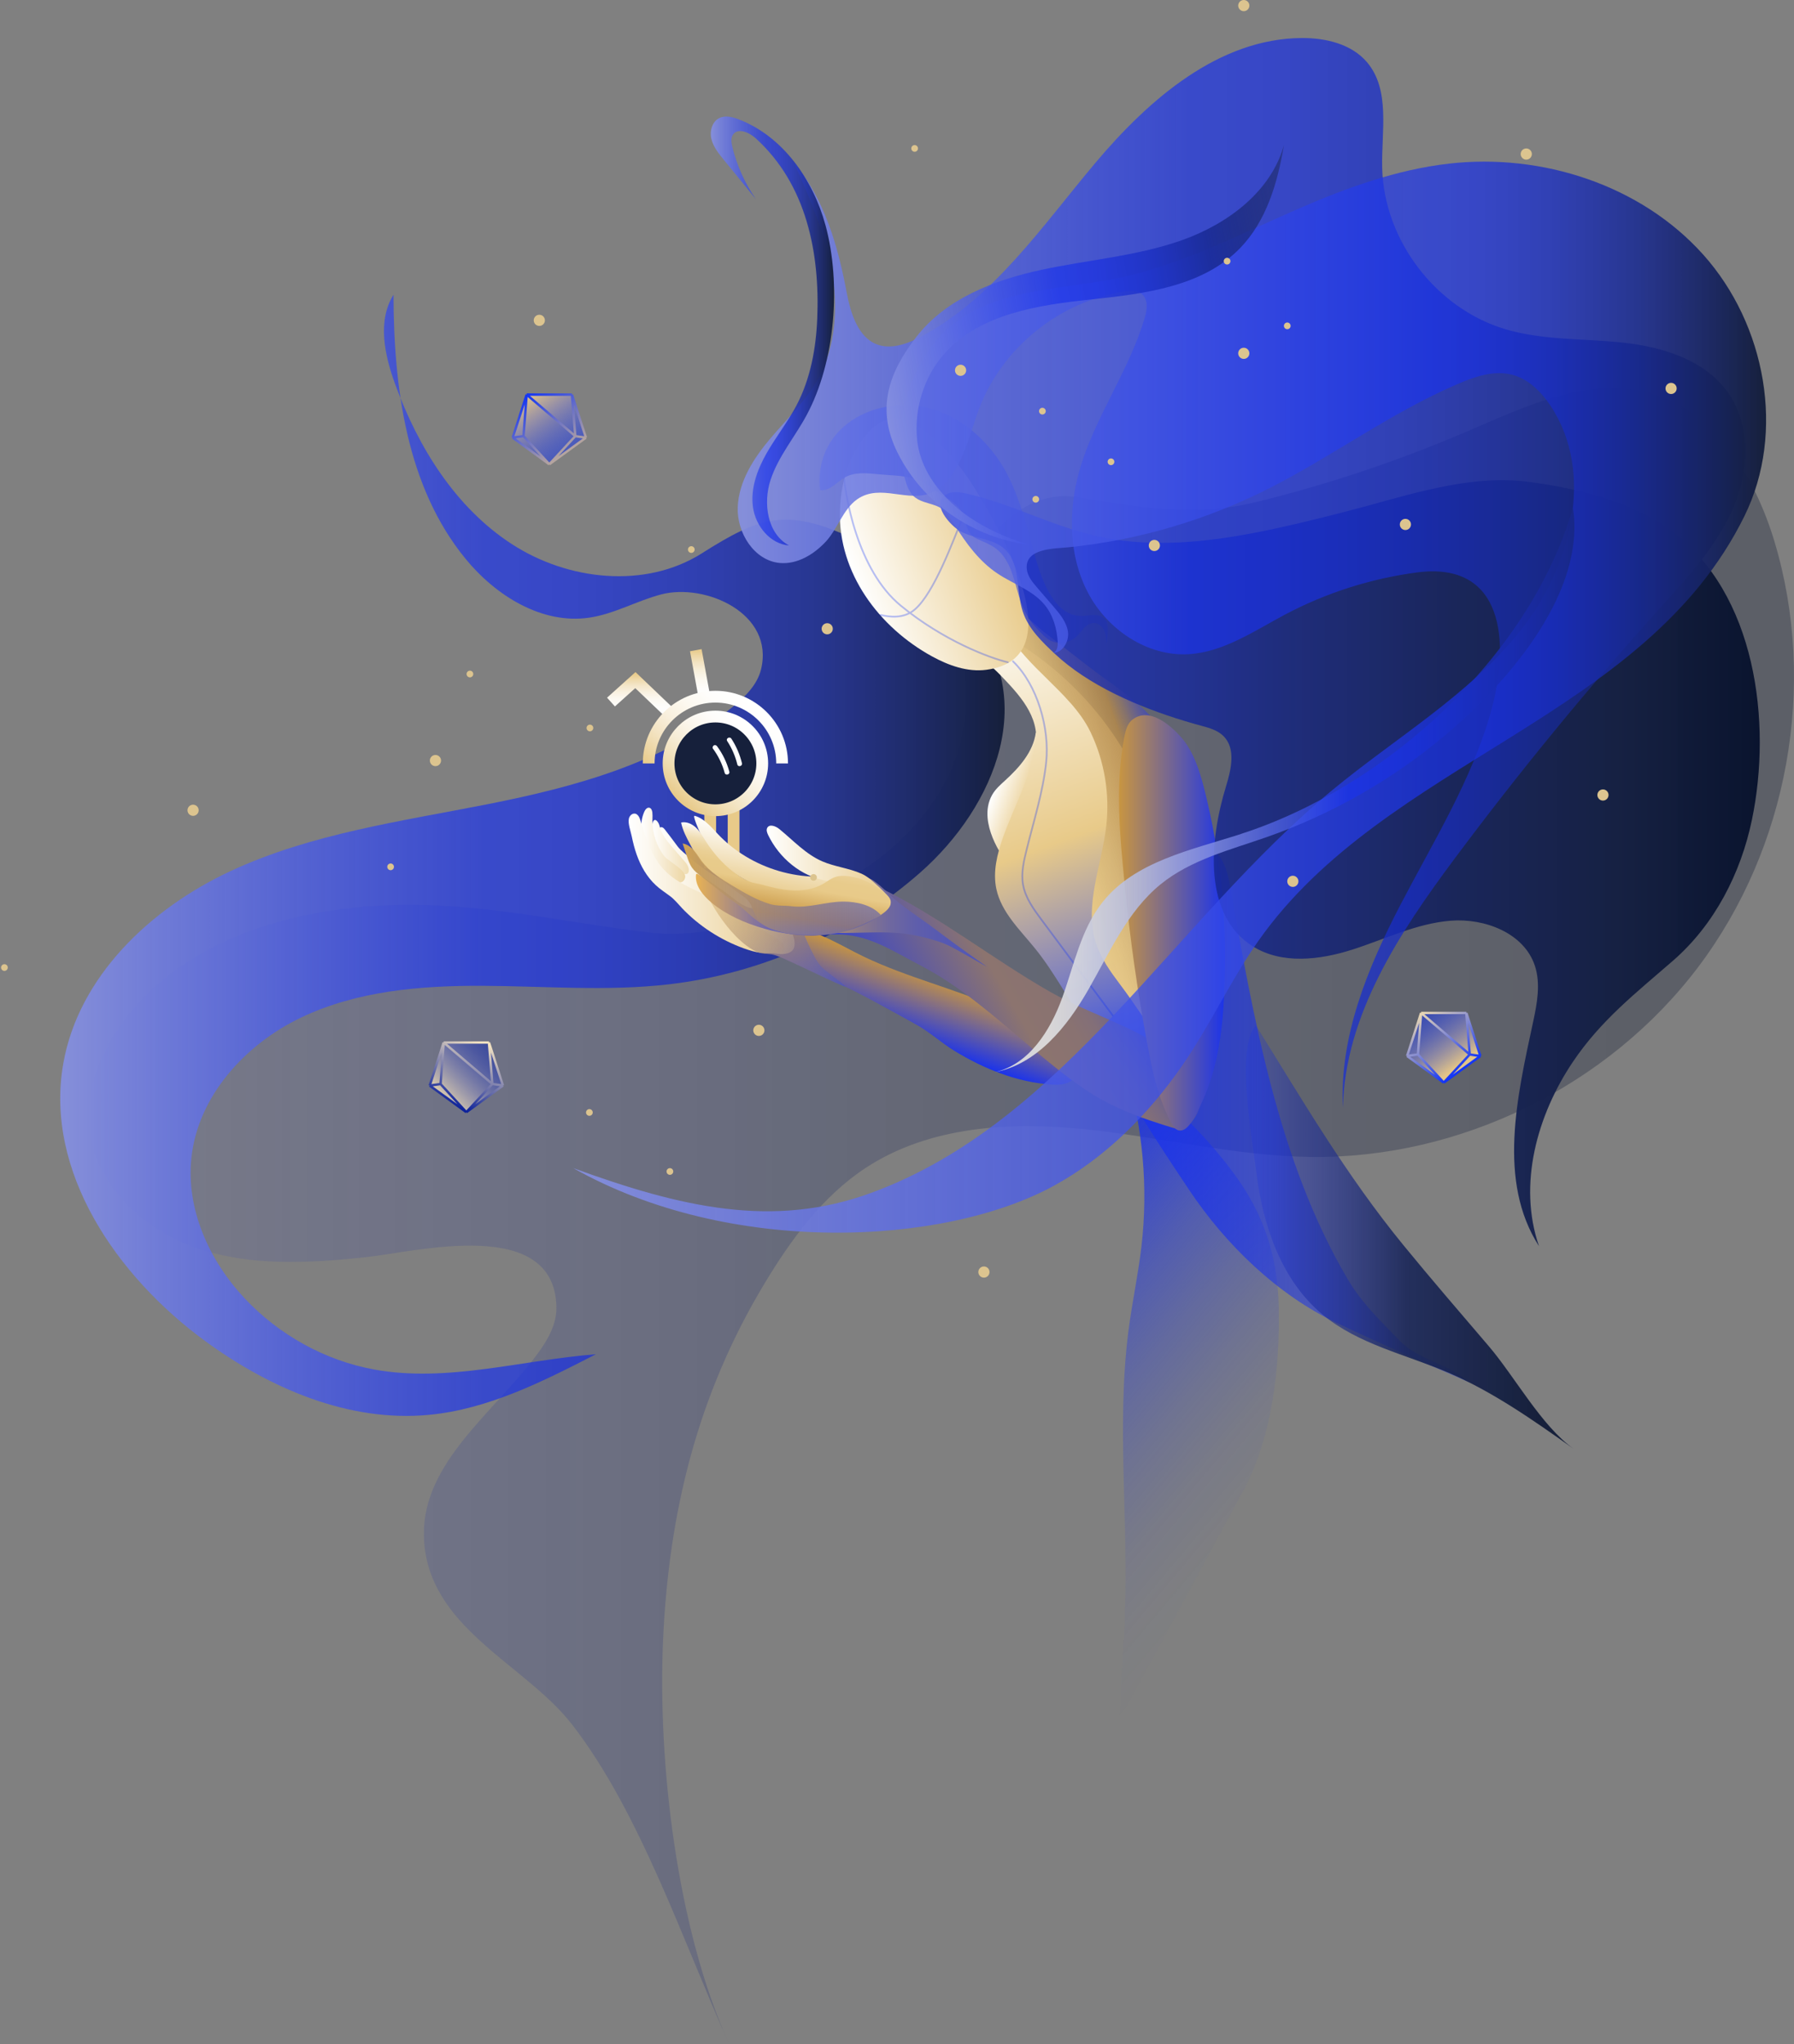<svg width="747" height="851" viewBox="0 0 747 851" fill="none" xmlns="http://www.w3.org/2000/svg">
<rect x="0" y="0" width="747" height="851" fill="#808080" stroke="none"/>
<path opacity="0.3" d="M523.521 208.923C553.756 201.445 583.378 191.475 611.976 179.153C635.784 168.885 661.49 156.72 686.536 163.417C713.897 170.736 730.759 198.432 738.896 225.552C756.762 285.129 744.616 352.9 707.145 402.554C669.684 452.208 607.847 482.499 545.656 481.671C514.128 481.252 483.214 473.366 451.854 470.139C420.493 466.912 386.91 468.902 360.534 486.182C342.548 497.974 329.481 515.877 318.376 534.292C290.411 580.672 278.441 629.703 276.088 682.928C273.828 734.247 281.892 802.781 303.208 850.063C284.319 808.165 266.555 754.708 238.394 718.204C218.51 692.424 177.273 677.609 176.51 639.347C175.906 608.936 205.564 588.224 223.691 563.811C227.978 558.035 231.828 551.404 231.689 544.224C230.973 506.038 173.116 521.197 152.414 523.401C128.763 525.912 104.22 527.326 81.741 519.542C59.262 511.748 39.164 492.673 37.026 468.985C35.696 454.254 41.359 439.578 49.832 427.451C77.286 388.185 130.13 375.332 178.026 376.82C209.833 377.815 240.673 384.902 271.996 388.408C297.934 391.319 332.001 378.271 354.294 365.278C379.098 350.817 399.651 326.171 401.92 297.554C403.446 278.256 396.787 258.13 403.157 239.837C409.491 221.636 428.305 203.817 447.873 206.895C474.286 211.034 496.653 215.544 523.475 208.913L523.493 208.932L523.521 208.923Z" fill="url(#paint0_linear_401_1082)"/>
<path d="M292.244 230.372C268.64 245.28 236.452 241.718 213.052 226.484C189.653 211.26 174.112 186.224 164.552 159.997C160.143 147.897 157.046 133.649 163.845 122.712C163.947 161.439 169.276 202.592 193.782 232.567C206.403 248.005 225.673 260.068 245.399 257.147C255.778 255.613 265.152 250.135 275.308 247.475C293.611 242.676 322.535 255.297 316.899 278.64C315.327 285.123 310.249 290.107 305.069 294.32C276.406 317.608 239.372 327.634 203.138 334.795C166.905 341.956 129.685 347.034 96.185 362.575C62.686 378.116 32.618 406.584 26.313 442.976C18.547 487.821 48.643 531.374 85.351 558.271C112.34 578.043 145.235 592.207 178.548 589.054C203.269 586.72 226.035 575.169 248.124 563.814C217.228 566.222 186.258 575.737 155.772 570.166C135.284 566.418 116.19 555.76 101.914 540.591C87.155 524.892 77.408 503.427 79.705 481.99C82.449 456.321 102.1 434.754 125.388 423.631C148.676 412.508 175.2 410.304 201.018 410.425C226.835 410.546 252.746 412.778 278.387 409.82C316.945 405.375 354.035 388.904 383.182 363.263C414.291 335.902 434.119 289.363 401.717 254.404C389.041 240.723 371.938 232.111 355.067 224.15C327.194 211 315.764 215.501 292.216 230.381H292.235L292.244 230.372Z" fill="url(#paint1_linear_401_1082)"/>
<path d="M440.862 451.564C443.187 451.433 445.447 450.829 446.944 449.127C448.832 446.96 448.795 443.612 447.558 441.017C446.321 438.422 444.098 436.451 441.848 434.674C426 422.11 406.665 415.748 387.804 409.266C378.271 405.992 368.738 402.635 359.633 398.273C350.017 393.66 341.247 387.727 330.44 386.099C322.321 384.872 315.978 389.94 307.971 389.401C307.041 389.336 306.092 389.187 305.19 389.447C304.288 389.708 303.497 390.6 303.711 391.503C303.925 392.423 304.985 392.842 305.897 393.084C310.045 394.181 314.313 394.748 318.415 396.013C321 396.813 323.493 397.873 325.967 398.952C339.619 404.858 353.095 410.894 366.199 418.148C371.519 421.087 376.978 423.988 382.214 426.983C387.451 429.978 392.156 434.293 397.374 437.483C409.725 445.026 423.554 450.615 437.997 451.545C438.927 451.601 439.895 451.629 440.852 451.573L440.862 451.564Z" fill="url(#paint2_linear_401_1082)"/>
<path d="M325.295 381.586C318.673 374.052 309.159 370.128 300.296 365.943C295.6 363.72 291.349 360.632 287.406 357.256C285.62 355.731 283.472 354.159 282.077 352.29C280.347 349.965 278.636 347.63 276.841 345.361C276.45 344.868 275.939 344.32 275.306 344.385C274.804 344.44 274.423 344.905 274.321 345.398C274.218 345.891 274.33 346.403 274.488 346.886C276.32 352.513 281.696 355.471 284.979 360.028C285.537 360.809 286.057 361.878 285.518 362.678C285.286 363.022 284.904 363.227 284.542 363.413C283.109 364.111 281.584 364.622 280.031 364.91C280.087 366.036 280.794 367.021 281.538 367.868C287.369 374.49 296.502 376.973 303.895 381.79C306.639 383.576 309.159 385.715 311.373 388.124C314.098 391.081 316.525 394.578 320.199 396.224C322.868 397.415 329.378 398.168 330.606 394.597C332.019 390.495 327.76 384.394 325.286 381.586H325.295Z" fill="url(#paint3_linear_401_1082)"/>
<path d="M285.444 359.039C283.398 356.686 281.389 354.324 279.343 351.98C277.446 349.804 275.697 347.414 274.851 344.615C274.619 343.843 274.451 343.024 273.986 342.355C272.21 339.797 271.484 342.848 271.484 344.354C271.484 345.861 271.615 347.377 271.949 348.809C272.814 352.445 274.488 355.607 277.139 358.174C279.027 359.997 281.082 361.662 283.286 363.094C287.332 365.726 287.676 361.597 285.435 359.03L285.444 359.039Z" fill="url(#paint4_linear_401_1082)"/>
<path d="M271.702 339.659C271.702 340.338 271.665 341.008 271.665 341.687C271.637 346.811 273.441 352.559 276.715 356.558C278.37 358.576 285.671 362.287 285.317 365.142C284.918 368.36 280.844 367.783 279.04 366.463C274.669 363.273 271.507 358.353 269.293 353.489C267.08 348.625 266.01 343.035 268.27 337.957C268.67 337.065 269.433 336.07 270.391 336.293C271.181 336.479 271.525 337.399 271.628 338.209C271.683 338.692 271.702 339.176 271.711 339.659H271.702Z" fill="url(#paint5_linear_401_1082)"/>
<path d="M283.836 377.918C282.236 376.216 280.878 374.486 279.009 373.091C276.982 371.575 274.88 370.236 273.029 368.506C269.318 365.046 266.789 360.573 265.105 355.811C264.212 353.3 263.561 350.715 263.031 348.111C262.603 346.009 261.404 342.93 261.859 340.81C262.204 339.238 263.952 337.983 265.375 339.21C266.054 339.796 266.379 340.68 266.649 341.526C268.983 348.892 271.234 356.741 276.805 362.442C284.561 370.375 296.642 372.189 305.161 379.239C307.886 381.545 310.453 384.317 313.811 385.646C317.168 386.976 320.005 388.641 323.102 390.585C324.478 391.45 325.938 392.398 326.561 393.905C326.784 394.454 326.887 395.096 326.608 395.616C326.208 396.379 325.241 396.584 324.376 396.686C318.73 397.374 314.973 396.732 309.746 394.844C304.854 393.077 300.167 390.734 295.805 387.897C291.518 385.098 287.537 381.815 284.003 378.113C283.947 378.048 283.882 377.992 283.827 377.918H283.836Z" fill="url(#paint6_linear_401_1082)"/>
<path d="M339.13 398.251C339.93 399.739 340.785 401.19 341.938 402.418C344.515 405.161 349.565 408.156 352.197 410.862C349.416 410.146 331.671 401.45 326.128 398.958C323.431 397.749 321.255 397.2 318.381 397.07C315.656 396.949 312.819 395.21 310.708 393.61C305.007 389.295 299.799 382.32 296.274 376.116C296.042 375.707 295.819 375.186 296.07 374.787C296.395 374.275 297.158 374.433 297.725 374.647C301.678 376.293 306.179 378.386 310.541 378.265C315.275 378.135 314.912 374.907 315.86 371.308C315.963 370.927 316.112 370.527 316.419 370.267C319.943 367.132 327.43 377.4 329.085 379.465C331.159 382.059 332.899 384.375 334.145 387.472C335.531 390.932 337.102 394.336 338.832 397.647C338.934 397.851 339.046 398.046 339.158 398.26L339.13 398.251Z" fill="url(#paint7_linear_401_1082)"/>
<path d="M453.237 422.442C455.301 426.525 457.124 430.757 459.068 434.905C469.001 456.193 482.095 475.835 495.134 495.384C510.349 518.198 531.917 539.132 556.953 550.953C574.763 559.36 594.74 568.149 611.871 575.589C602.896 567.368 590.908 566.54 582.715 558.086C574.521 549.632 567.09 542.583 561.166 532.548C532.159 483.443 521.817 423.093 511.94 367.664C510.629 360.289 506.881 349.649 497.18 353.62C493.702 355.043 493.144 358.512 490.559 360.837C486.904 364.13 481.947 366.827 477.538 369.031C462.658 376.499 451.153 368.278 436.803 365.59C429.791 364.279 421.114 367.831 421.03 376.174C420.983 380.693 423.336 384.888 426.024 388.524C432.711 397.564 441.844 404.614 448.243 413.867C450.13 416.592 451.749 419.475 453.246 422.433L453.237 422.442Z" fill="url(#paint8_linear_401_1082)"/>
<path d="M411.231 340.58C411.714 346.085 414.309 351.638 417.053 355.962C418.29 357.906 428.92 375.567 430.519 375.065C432.547 374.432 433.058 371.856 433.207 369.745C433.84 361.059 433.263 351.684 434.732 343.128C435.635 337.892 437.904 333.186 438.453 327.968C439.001 322.751 441.68 316.715 438.797 312.009C436.992 309.08 433.43 307.694 431.301 304.988C430.231 312.949 424.521 319.44 418.597 324.862C416.569 326.713 414.449 328.554 413.109 330.945C411.417 333.949 410.933 337.259 411.231 340.589V340.58Z" fill="url(#paint9_linear_401_1082)"/>
<path d="M416.667 281.192C424.2 289.013 432.961 298.267 431.231 309.976C429.223 323.536 422.145 335.896 417.625 348.684C415.198 355.557 413.356 362.96 414.863 370.084C416.937 379.877 424.777 387.177 431.055 394.971C439.23 405.108 445.135 416.789 452.678 427.373C460.49 438.347 470.06 445.955 482.745 450.735C484.289 451.321 485.954 451.842 487.582 451.507C490.976 450.81 492.511 446.941 493.478 443.611C496.417 433.539 499.384 423.188 498.575 412.725C498.258 408.624 497.365 404.587 496.473 400.579C493.032 385.048 488.744 369.944 484.522 354.58C482.485 347.186 480.392 339.793 477.667 332.631C464.387 297.756 435.472 269.176 400.448 256.295C398.885 255.718 397.992 262.061 398.197 262.926C398.708 265.093 400.299 265.549 401.675 267.093C406.139 272.143 411.971 276.3 416.677 281.192H416.667Z" fill="url(#paint10_linear_401_1082)"/>
<path d="M445.716 292.643C449.018 296.41 451.957 300.39 454.068 304.771C459.843 316.749 462.14 330.486 460.652 343.683C458.802 360.172 451.241 376.95 456.374 392.732C458.42 399.01 462.336 404.479 466.307 409.752C478.89 426.446 485.763 440.647 500.513 455.462C505.331 410.607 499.462 377.247 494.198 337.312C492.515 324.524 489.567 311.383 481.634 301.227C474.128 291.629 462.671 284.775 453.128 277.381C446.832 272.508 440.536 267.625 434.249 262.752C431.654 260.743 421.108 249.555 418.401 255.191C417.787 256.474 417.936 258 418.271 259.395C419.564 264.696 423.182 269.076 426.79 273.168C432.575 279.753 439.755 285.863 445.707 292.662L445.716 292.643Z" fill="url(#paint11_linear_401_1082)"/>
<path d="M405.44 202.656C399.442 193.04 385.417 174.774 372.685 174.476C369.327 174.402 366.044 175.574 363.031 178.494C354.01 187.218 350.067 200.164 349.732 212.71C349.034 238.537 365.998 261.173 388.123 273.292C395.043 277.077 402.901 279.895 410.723 278.853C448.175 273.877 415.224 218.318 405.44 202.656Z" fill="url(#paint12_linear_401_1082)"/>
<path opacity="0.3" d="M350.934 193.02C351.52 206.589 357.146 237.391 375.003 252.095C392.859 266.798 412.204 273.978 419.644 275.727M366.688 256.038C370.176 256.801 376.193 257.796 380.88 253.778C388.934 246.877 396.598 225.887 401.48 213.815" stroke="#1234F5" stroke-width="0.735" stroke-linecap="round"/>
<path opacity="0.3" d="M421.801 275.343C432.003 285.211 437.081 303.272 435.621 317.278C434.347 329.498 430.497 341.561 427.53 353.521C426.321 358.376 425.112 363.407 425.986 368.336C426.953 373.823 430.376 378.511 433.705 382.975C443.601 396.274 453.496 409.573 463.401 422.873" stroke="#1234F5" stroke-width="0.735" stroke-linecap="round"/>
<path d="M655.133 603.118C638.43 591.288 621.559 579.365 602.726 571.348C585.149 563.852 565.646 559.63 550.896 547.465C533.616 533.217 525.823 510.301 523.126 488.064C521.6 475.574 514.318 435.769 522.968 426.934C542.61 458.555 560.596 489.348 584.368 518.411C596.021 532.659 608.074 546.591 620.025 560.597C630.636 573.041 641.964 593.79 655.133 603.108V603.118Z" fill="url(#paint13_linear_401_1082)"/>
<path d="M510.551 484.334C511.592 485.664 512.615 487.003 513.62 488.361C526.315 505.464 532.034 523.088 532.462 544.479C532.936 569.617 529.746 598.355 517.591 620.861C499.976 653.45 482.371 686.047 464.766 718.635C467.453 713.659 466.468 702.815 466.923 697.142C467.537 689.544 468.002 681.936 468.337 674.319C470.067 634.589 464.849 594.123 469.806 554.634C471.294 542.758 473.87 531.03 475.266 519.135C478.176 494.35 475.889 468.97 468.579 445.105C470.076 449.988 487.421 459.651 491.718 463.706C498.498 470.105 504.794 477.005 510.551 484.334Z" fill="url(#paint14_linear_401_1082)"/>
<path d="M465.378 461.182C469.582 463.117 473.925 464.791 478.501 466.372C482.435 467.73 486.406 468.985 490.405 470.12C490.991 470.287 491.595 470.455 492.2 470.353C492.869 470.241 493.446 469.822 493.958 469.385C498.626 465.442 501.76 458.076 500.058 451.966C499.538 450.087 498.282 448.506 496.98 447.046C481.272 429.469 457.045 424.214 437.226 412.914C413.138 399.168 391.366 381.665 366.247 369.519C368.878 377.406 364.424 383.879 356.984 385.358C352.073 386.343 347.004 386.734 342.047 387.376C338.829 387.794 332.998 387.376 327.613 388.464C339.211 387.915 340.429 389.254 347.6 389.04C361.02 388.641 371.315 395.755 382.81 401.698C399.811 410.487 414.189 423.312 428.716 435.57C436.045 441.754 443.457 447.855 451.372 453.277C455.929 456.402 460.56 458.95 465.378 461.173V461.182Z" fill="url(#paint15_linear_401_1082)"/>
<path d="M293.339 290.438L289.721 270.694" stroke="url(#paint16_linear_401_1082)" stroke-width="4.903" stroke-miterlimit="10"/>
<path d="M279.282 297.212L264.56 283.15L254.404 292.292" stroke="url(#paint17_linear_401_1082)" stroke-width="4.903" stroke-miterlimit="10"/>
<path d="M295.727 337.336V361.442" stroke="url(#paint18_linear_401_1082)" stroke-width="4.903" stroke-miterlimit="10"/>
<path d="M305.461 335.502V361.45" stroke="url(#paint19_linear_401_1082)" stroke-width="4.903" stroke-miterlimit="10"/>
<path d="M270.1 317.838C270.1 302.502 282.543 290.058 297.879 290.058C313.216 290.058 325.659 302.502 325.659 317.838" stroke="url(#paint20_linear_401_1082)" stroke-width="4.903" stroke-miterlimit="10"/>
<path d="M297.885 337.329C308.655 337.329 317.388 328.596 317.388 317.826C317.388 307.057 308.655 298.324 297.885 298.324C287.116 298.324 278.383 307.057 278.383 317.826C278.383 328.596 287.116 337.329 297.885 337.329Z" fill="#16203B" stroke="url(#paint21_linear_401_1082)" stroke-width="4.903" stroke-miterlimit="10"/>
<path d="M302.799 308.537C304.752 311.522 306.166 314.796 307.012 318.265C307.319 319.511 309.244 318.981 308.937 317.735C308.063 314.117 306.566 310.648 304.529 307.532C303.822 306.463 302.092 307.458 302.799 308.537Z" fill="white"/>
<path d="M296.872 311.697C299.104 314.738 300.76 318.142 301.755 321.788C302.09 323.025 304.024 322.504 303.68 321.258C302.648 317.463 300.927 313.864 298.593 310.702C298.276 310.274 297.728 310.051 297.226 310.339C296.798 310.59 296.547 311.269 296.863 311.706L296.872 311.697Z" fill="white"/>
<path d="M349.521 388.411C357.343 388.504 364.922 387.89 372.725 388.365C379.031 388.746 384.751 390.076 390.768 391.992C394.274 393.108 397.511 394.921 400.71 396.735C404.151 398.679 407.592 400.622 411.033 402.566C403.602 397.358 396.264 392.029 389.019 386.57C382.509 381.659 375.515 377.483 369.693 371.755C367.815 369.913 365.871 368.127 363.704 366.621C362.188 365.57 358.682 364.724 357.603 363.477C359.221 365.328 360.84 367.262 361.621 369.597C362.402 371.931 362.188 374.74 360.477 376.507C359.64 377.363 358.533 377.902 357.454 378.395C351.428 381.185 345.252 383.361 338.993 385.565C335.673 386.728 336.613 388.207 339.765 388.309C342.909 388.411 346.276 388.383 349.531 388.421L349.521 388.411Z" fill="url(#paint22_linear_401_1082)"/>
<path d="M370.693 375.224C369.27 372.871 367.447 371.067 365.215 369.495C361.82 367.115 358.221 364.864 354.185 363.869C350.139 362.874 345.833 364.892 341.676 364.976C336.44 365.087 331.185 364.445 326.117 363.125C316.361 360.595 307.237 355.554 300.076 348.449C296.998 345.389 293.649 340.832 289.26 339.651C288.199 339.372 291.222 346.143 291.51 346.766C293.036 350.011 294.858 353.118 297.156 355.88C302.354 362.167 309.571 366.287 316.937 369.542C325.233 373.225 333.12 376.052 342.355 375.717C346.633 375.559 350.669 374.322 354.91 374.536C360.146 374.797 365.475 375.894 370.721 375.215L370.693 375.224Z" fill="url(#paint23_linear_401_1082)"/>
<path d="M296.24 375.772C292.725 372.833 289.377 368.815 289.786 364.249C289.805 364.118 289.823 363.979 289.907 363.895C290.084 363.728 290.381 363.83 290.595 363.96C295.403 366.741 300.026 369.866 304.406 373.288C306.21 374.702 307.996 376.171 310.07 377.157C312.2 378.162 314.552 378.599 316.719 379.538C321.128 381.426 324.513 385.183 328.912 387.081C331.832 388.346 338.091 388.978 341.244 389.331C328.326 390.326 308.182 385.751 296.25 375.79L296.24 375.772Z" fill="url(#paint24_linear_401_1082)"/>
<path d="M319.839 347.629C319.384 346.689 318.974 345.555 319.477 344.643C320.425 342.941 323.029 343.946 324.527 345.173C330.302 349.898 335.501 355.618 342.346 358.594C347.573 360.863 353.469 361.421 358.659 363.718C360.463 364.518 362.062 365.708 363.523 367.02C365.122 368.452 366.731 369.894 368.201 371.437C368.926 372.2 370.061 373.204 370.544 374.144C371.028 375.083 371 375.948 370.414 377.027C370.498 376.627 369.903 375.641 369.67 375.353C369.233 374.804 368.721 374.404 368.173 373.958C367.094 373.074 365.773 372.47 364.499 371.893C361.774 370.656 358.919 369.754 356.017 369.029C352.121 368.052 348.14 367.382 344.178 366.694C333.52 364.853 324.517 357.292 319.821 347.61L319.839 347.629Z" fill="url(#paint25_linear_401_1082)"/>
<path d="M297.781 364.231C295.661 362.529 293.54 360.789 291.81 358.688C290.08 356.586 288.778 354.177 287.495 351.787C285.895 348.801 284.268 345.77 283.607 342.449C285.839 341.938 288.183 343.026 289.839 344.616C291.494 346.207 292.61 348.253 293.838 350.187C297.446 355.832 302.143 361.078 307.816 364.733C309.192 365.626 310.643 366.407 312.15 367.049C313.656 367.69 315.172 367.755 316.763 368.183C320.79 369.253 324.817 370.331 328.993 370.648C333.754 371.001 338.711 370.341 342.831 367.932C344.431 366.993 345.91 365.793 347.667 365.17C349.5 364.519 351.508 364.547 353.434 364.798C360.065 365.672 366.026 369.132 370.23 374.275C374.778 379.836 353.871 387.258 350.104 388.086C342.562 389.75 334.694 389.611 327.067 388.355C321.99 387.518 316.726 385.798 314.41 380.813C313.48 378.813 312.922 376.637 311.462 374.926C310.225 373.475 308.486 372.48 306.97 371.355C303.863 369.057 300.831 366.658 297.818 364.24H297.8L297.781 364.231Z" fill="url(#paint26_linear_401_1082)"/>
<path d="M366.735 380.915C359.658 385.956 350.581 388.913 341.922 389.397C333.813 389.853 324.354 389.174 317.37 384.775C314.57 383.008 312.115 380.832 309.706 378.562C307.753 376.73 305.354 375.4 303.224 373.726C299.439 370.75 295.654 367.783 291.878 364.807C290.539 363.756 289.181 362.687 288.195 361.301C287.162 359.85 286.577 358.139 286.009 356.446C285.423 354.689 284.828 352.94 284.242 351.182C286.102 351.433 287.702 352.652 288.939 354.065C290.176 355.479 291.106 357.125 292.24 358.623C295.542 362.956 300.248 365.914 304.861 368.676C309.846 371.662 315.007 374.721 320.606 376.395C323.638 377.297 326.456 376.916 329.507 377.297C336.677 378.2 343.922 375.363 351.139 375.363C356.682 375.363 363.062 376.767 366.735 380.925V380.915Z" fill="url(#paint27_linear_401_1082)"/>
<path d="M509.567 380.812C510.014 388.205 510.172 395.618 510.042 403.03C509.642 425.239 508.135 447.439 496.203 466.941C494.947 468.997 492.873 471.266 490.576 470.55C489.256 470.141 488.437 468.848 487.777 467.639C482.299 457.567 479.872 446.165 477.77 434.893C473.65 412.851 470.488 390.633 468.302 368.322C466.293 347.824 464.256 327.252 468.153 306.838C468.674 304.113 469.427 301.164 471.659 299.509C478.56 294.413 486.921 301.564 491.469 306.549C497.654 313.32 500.276 323.476 502.369 332.237C506.173 348.177 508.572 364.453 509.567 380.812Z" fill="url(#paint28_linear_401_1082)"/>
<path d="M347.251 202.059C348.776 200.952 350.255 199.631 351.854 198.738C355.76 196.544 360.55 196.934 365.005 197.39C370.352 197.929 376.202 197.846 381.355 199.436C386.907 201.147 390.45 205.807 395.5 208.02C397.332 209.424 399.211 210.903 400.327 212.931C402.894 217.609 401.797 222.212 407.144 224.491C413.003 226.993 416.686 228.527 419.895 234.991C422.722 240.673 423.448 247.137 426.014 252.922C427.512 256.298 429.493 259.45 432.097 262.073C434.403 264.407 436.273 266.826 439.723 267.467C442.773 268.025 446.056 267.058 448.316 264.938C449.46 263.859 450.334 262.529 451.432 261.394C452.529 260.269 453.962 259.311 455.543 259.348C457.486 259.385 459.142 260.948 459.886 262.752C460.63 264.556 460.658 266.556 460.667 268.5C461.058 266.472 461.262 264.407 461.281 262.343C461.3 260.799 461.169 259.144 460.211 257.916C459.216 256.632 457.496 256.102 455.868 256.056C454.231 256.009 452.622 256.344 451.004 256.428C434.254 257.349 430.386 226.816 426.526 215.377C424.601 209.648 422.648 203.9 419.941 198.487C413.989 186.592 404.066 176.455 391.706 171.526C368.557 162.291 338.397 175.888 341.503 204.04C343.624 204.356 345.456 203.361 347.241 202.059H347.251Z" fill="url(#paint29_linear_401_1082)"/>
<path d="M444.468 276.693C460.13 289.025 481.753 297.181 500.307 302.185C503.609 303.068 507.059 304.073 509.477 306.491C514.657 311.69 512.658 320.32 510.51 327.333C503.395 350.537 501.07 381.014 521.605 393.96C533.695 401.577 549.459 399.707 563.065 395.364C576.671 391.03 589.822 384.446 604.061 383.32C618.299 382.195 634.612 388.501 639.095 402.06C641.559 409.51 640.053 417.62 638.406 425.292C631.655 456.643 623.48 491.836 640.815 518.806C632.008 493.249 639.922 464.325 655.045 441.921C666.679 424.688 681.234 413.351 696.691 399.903C713.878 384.948 724.852 363.604 729.484 341.302C737.891 300.818 731.251 246.932 695.65 220.78C679.225 208.718 656.551 203.258 636.677 200.636C613.91 197.632 591.143 204.653 569.427 210.568C560.284 213.061 551.096 215.395 541.87 217.59C513.439 224.342 483.613 229.652 455.192 222.863C437.14 218.557 420.455 209.527 402.338 205.472C399.753 204.895 396.944 204.439 394.554 205.565C386.705 209.248 395.996 219.217 400.19 221.375C405.938 224.333 413.248 224.128 418.102 228.397C425.096 234.554 422.957 245.816 425.877 254.67C428.258 261.878 434.024 267.365 439.586 272.536C441.13 273.977 442.767 275.363 444.468 276.693Z" fill="url(#paint30_linear_401_1082)"/>
<path d="M358.834 206.73C358.137 207.074 357.448 207.493 356.779 207.967C351.059 212.078 348.604 220.42 343.833 225.526C338.857 230.846 331.947 235.049 324.693 234.389C314.026 233.403 306.762 221.825 307.19 211.129C307.618 200.434 313.793 190.818 320.703 182.633C327.613 174.449 335.537 166.962 340.699 157.569C348.241 143.851 349.087 127.241 346.186 111.858C343.293 96.476 336.913 81.995 330.599 67.673C343.284 82.795 348.967 102.54 352.584 121.959C355.96 140.094 364.238 150.324 383.145 140.345C413.733 124.209 433.887 94.169 456.18 67.719C478.463 41.279 507.573 15.973 542.16 15.833C552.075 15.796 562.714 18.317 569.15 25.84C579.036 37.391 575.167 54.699 575.52 69.905C576.218 100.047 597.99 128.515 626.886 137.081C642.705 141.768 659.567 140.875 675.954 142.67C692.359 144.456 709.732 149.831 719.33 163.242C729.226 177.044 728.296 196.333 721.497 211.892C714.689 227.451 702.897 240.183 691.532 252.804C661.297 286.359 632.624 321.328 605.635 357.543C582.626 388.42 559.998 422.701 559.171 461.194C557.655 431.508 569.513 402.817 583.24 376.469C596.976 350.112 612.972 324.518 620.915 295.873C628.82 267.368 626.244 233.552 589.982 238.332C570.815 240.862 552.093 246.842 535.009 255.901C522.137 262.727 509.47 271.516 494.925 272.362C477.682 273.357 461.1 262.122 453.055 246.842C445.01 231.562 444.694 213.026 449.335 196.398C455.575 174.031 470.037 154.686 476.622 132.412C477.635 128.989 478.203 124.656 475.422 122.405C473.497 120.852 470.744 121.01 468.298 121.373C441.374 125.334 417.286 144.726 407.679 170.18C403.857 180.29 400.127 197.607 390.167 203.959C380.206 210.302 368.748 201.801 358.825 206.74L358.834 206.73Z" fill="url(#paint31_linear_401_1082)"/>
<path d="M343.703 93.722C338.523 74.675 325.93 56.697 307.497 49.657C304.93 48.681 301.992 47.937 299.527 49.146C296.514 50.615 295.435 54.586 296.216 57.851C296.997 61.115 299.174 63.84 301.303 66.444C305.768 71.922 310.241 77.4 314.705 82.878C310.166 76.34 306.846 68.955 304.949 61.236C304.521 59.487 304.205 57.507 305.228 56.037C307.311 53.042 311.999 55.144 314.696 57.599C335.751 76.73 341.434 105.096 340.281 132.755C339.76 145.143 337.463 157.642 331.724 168.626C328.079 175.61 323.122 181.832 319.216 188.677C315.31 195.522 312.427 203.381 313.524 211.184C314.621 218.987 320.685 226.483 328.544 227.096C319.485 222.232 317.635 209.538 320.862 199.763C324.089 189.989 330.971 181.925 335.845 172.867C347.86 150.555 350.325 118.051 343.713 93.731L343.703 93.722Z" fill="url(#paint32_linear_401_1082)"/>
<path d="M386.317 146.483C379.211 157.206 374.635 170.125 375.035 183.061C375.231 189.181 375.621 201.624 380.123 206.284C382.662 208.897 386.363 209.279 389.609 210.506C394.036 212.18 395.143 214.803 397.579 218.7C402.332 226.261 407.763 233.692 415.278 238.732C421.871 243.159 429.972 245.698 435.003 251.846C438.51 256.124 440.081 261.732 440.416 267.266C440.528 269.098 440.1 271.479 438.296 271.823C442.406 271.934 445.224 267.145 444.685 263.071C444.136 258.998 441.337 255.64 438.649 252.525C436.38 249.893 434.111 247.261 431.841 244.62C429.888 242.35 427.842 239.876 427.545 236.9C426.68 228.186 439.058 228.446 444.852 227.86C474.204 224.903 502.97 216.365 529.215 202.927C555.497 189.469 579.222 171.854 606.621 160.024C613.903 156.881 621.948 154.017 629.63 156.016C636.344 157.765 641.636 163.01 645.505 168.776C664.459 197.012 653.996 236.677 632.624 263.146C611.262 289.605 581.11 307.192 554.883 328.843C488.768 383.435 443.309 467.081 362.806 496.61C321.847 511.639 283.595 502.673 238.703 486.324C303.703 523.022 392.771 518.809 438.77 493.699C460.365 481.915 478.333 463.808 492.302 443.57C503.816 426.895 512.335 408.285 523.988 391.703C576.925 316.445 684.91 299.147 726.38 214.831C743.576 179.862 735.206 135.063 709.221 106.037C683.236 77.001 642.008 63.693 603.301 68.129C581.557 70.621 560.724 78.173 540.654 86.897C515.051 98.029 489.931 111.282 462.476 116.369C435.515 121.373 403.41 120.684 386.317 146.465V146.483Z" fill="url(#paint33_linear_401_1082)"/>
<path d="M384.682 193.591C383.259 190.336 382.291 186.886 381.901 183.286C380.543 170.331 384.663 156.771 393.414 147.062C408.313 130.535 432.485 126.973 454.61 124.639C476.735 122.305 500.842 119.264 516.345 103.314C527.357 91.995 532.016 75.99 534.611 60.412C529.263 79.747 511.23 93.195 492.332 99.928C473.443 106.662 453.141 108.131 433.536 112.363C413.931 116.594 393.898 124.351 381.594 140.198C369.838 155.348 364.667 170.527 373.875 188.755C384.421 209.643 405.179 223.78 428.356 226.784C419.483 224.049 410.825 220.357 403.208 215.028C395.488 209.625 388.457 202.259 384.663 193.573V193.591H384.682Z" fill="url(#paint34_linear_401_1082)"/>
<path d="M516.753 347.2C496.023 353.906 472.614 358.528 459.073 375.603C450.061 386.977 447.206 401.867 442.258 415.51C437.301 429.154 428.401 443.207 414.236 446.387C431.786 443.058 444.267 427.564 453.149 412.06C462.03 396.566 469.405 379.444 483.263 368.163C495.892 357.895 512.27 353.84 527.625 348.446C554.586 338.979 579.799 324.573 601.664 306.177C630.039 282.303 660.274 245.502 654.945 211.407C636.921 273.589 576.963 327.735 516.753 347.181V347.2Z" fill="url(#paint35_linear_401_1082)"/>
<path d="M338.756 366.696C339.527 366.696 340.151 366.072 340.151 365.301C340.151 364.531 339.527 363.906 338.756 363.906C337.986 363.906 337.361 364.531 337.361 365.301C337.361 366.072 337.986 366.696 338.756 366.696Z" fill="#DCC48F"/>
<path d="M1.843 404.213C2.614 404.213 3.239 403.588 3.239 402.817C3.239 402.046 2.614 401.421 1.843 401.421C1.072 401.421 0.447 402.046 0.447 402.817C0.447 403.588 1.072 404.213 1.843 404.213Z" fill="#DCC48F"/>
<path d="M181.317 318.97C182.601 318.97 183.642 317.929 183.642 316.645C183.642 315.361 182.601 314.32 181.317 314.32C180.033 314.32 178.992 315.361 178.992 316.645C178.992 317.929 180.033 318.97 181.317 318.97Z" fill="#DCC48F"/>
<path d="M80.395 339.665C81.68 339.665 82.72 338.624 82.72 337.34C82.72 336.056 81.68 335.015 80.395 335.015C79.111 335.015 78.07 336.056 78.07 337.34C78.07 338.624 79.111 339.665 80.395 339.665Z" fill="#DCC48F"/>
<path d="M224.563 135.694C225.847 135.694 226.888 134.653 226.888 133.369C226.888 132.084 225.847 131.043 224.563 131.043C223.279 131.043 222.238 132.084 222.238 133.369C222.238 134.653 223.279 135.694 224.563 135.694Z" fill="#DCC48F"/>
<path d="M538.321 369.25C539.605 369.25 540.646 368.209 540.646 366.925C540.646 365.641 539.605 364.6 538.321 364.6C537.037 364.6 535.996 365.641 535.996 366.925C535.996 368.209 537.037 369.25 538.321 369.25Z" fill="#DCC48F"/>
<path d="M344.442 264.102C345.726 264.102 346.767 263.061 346.767 261.777C346.767 260.493 345.726 259.452 344.442 259.452C343.158 259.452 342.117 260.493 342.117 261.777C342.117 263.061 343.158 264.102 344.442 264.102Z" fill="#DCC48F"/>
<path d="M399.968 156.493C401.252 156.493 402.293 155.452 402.293 154.168C402.293 152.884 401.252 151.843 399.968 151.843C398.684 151.843 397.643 152.884 397.643 154.168C397.643 155.452 398.684 156.493 399.968 156.493Z" fill="#DCC48F"/>
<path d="M517.897 4.65C519.181 4.65 520.222 3.609 520.222 2.325C520.222 1.041 519.181 0 517.897 0C516.613 0 515.572 1.041 515.572 2.325C515.572 3.609 516.613 4.65 517.897 4.65Z" fill="#DCC48F"/>
<path d="M635.52 66.456C636.804 66.456 637.845 65.415 637.845 64.131C637.845 62.847 636.804 61.806 635.52 61.806C634.236 61.806 633.195 62.847 633.195 64.131C633.195 65.415 634.236 66.456 635.52 66.456Z" fill="#DCC48F"/>
<path d="M517.895 149.423C519.179 149.423 520.22 148.382 520.22 147.098C520.22 145.814 519.179 144.773 517.895 144.773C516.611 144.773 515.57 145.814 515.57 147.098C515.57 148.382 516.611 149.423 517.895 149.423Z" fill="#DCC48F"/>
<path d="M409.694 531.919C410.978 531.919 412.019 530.878 412.019 529.594C412.019 528.31 410.978 527.269 409.694 527.269C408.41 527.269 407.369 528.31 407.369 529.594C407.369 530.878 408.41 531.919 409.694 531.919Z" fill="#DCC48F"/>
<path d="M315.979 431.293C317.263 431.293 318.304 430.252 318.304 428.968C318.304 427.684 317.263 426.643 315.979 426.643C314.695 426.643 313.654 427.684 313.654 428.968C313.654 430.252 314.695 431.293 315.979 431.293Z" fill="#DCC48F"/>
<path d="M480.655 229.423C481.939 229.423 482.98 228.382 482.98 227.098C482.98 225.814 481.939 224.773 480.655 224.773C479.371 224.773 478.33 225.814 478.33 227.098C478.33 228.382 479.371 229.423 480.655 229.423Z" fill="#DCC48F"/>
<path d="M667.45 333.309C668.734 333.309 669.775 332.268 669.775 330.984C669.775 329.7 668.734 328.659 667.45 328.659C666.166 328.659 665.125 329.7 665.125 330.984C665.125 332.268 666.166 333.309 667.45 333.309Z" fill="#DCC48F"/>
<path d="M585.19 220.668C586.474 220.668 587.515 219.627 587.515 218.343C587.515 217.059 586.474 216.018 585.19 216.018C583.906 216.018 582.865 217.059 582.865 218.343C582.865 219.627 583.906 220.668 585.19 220.668Z" fill="#DCC48F"/>
<path d="M695.821 164.041C697.105 164.041 698.146 163 698.146 161.716C698.146 160.432 697.105 159.391 695.821 159.391C694.537 159.391 693.496 160.432 693.496 161.716C693.496 163 694.537 164.041 695.821 164.041Z" fill="#DCC48F"/>
<path d="M195.668 282.009C196.439 282.009 197.064 281.384 197.064 280.614C197.064 279.843 196.439 279.219 195.668 279.219C194.898 279.219 194.273 279.843 194.273 280.614C194.273 281.384 194.898 282.009 195.668 282.009Z" fill="#DCC48F"/>
<path d="M162.645 362.282C163.415 362.282 164.04 361.657 164.04 360.887C164.04 360.116 163.415 359.492 162.645 359.492C161.875 359.492 161.25 360.116 161.25 360.887C161.25 361.657 161.875 362.282 162.645 362.282Z" fill="#DCC48F"/>
<path d="M245.633 304.474C246.404 304.474 247.028 303.849 247.028 303.079C247.028 302.308 246.404 301.684 245.633 301.684C244.863 301.684 244.238 302.308 244.238 303.079C244.238 303.849 244.863 304.474 245.633 304.474Z" fill="#DCC48F"/>
<path d="M287.848 230.185C288.619 230.185 289.243 229.56 289.243 228.79C289.243 228.019 288.619 227.395 287.848 227.395C287.078 227.395 286.453 228.019 286.453 228.79C286.453 229.56 287.078 230.185 287.848 230.185Z" fill="#DCC48F"/>
<path d="M245.411 464.551C246.181 464.551 246.806 463.926 246.806 463.156C246.806 462.385 246.181 461.761 245.411 461.761C244.64 461.761 244.016 462.385 244.016 463.156C244.016 463.926 244.64 464.551 245.411 464.551Z" fill="#DCC48F"/>
<path d="M278.938 489.122C279.708 489.122 280.333 488.497 280.333 487.727C280.333 486.956 279.708 486.332 278.938 486.332C278.168 486.332 277.543 486.956 277.543 487.727C277.543 488.497 278.168 489.122 278.938 489.122Z" fill="#DCC48F"/>
<path d="M431.274 209.268C432.044 209.268 432.669 208.644 432.669 207.873C432.669 207.103 432.044 206.478 431.274 206.478C430.503 206.478 429.879 207.103 429.879 207.873C429.879 208.644 430.503 209.268 431.274 209.268Z" fill="#DCC48F"/>
<path d="M434.04 172.568C434.81 172.568 435.435 171.943 435.435 171.173C435.435 170.402 434.81 169.778 434.04 169.778C433.269 169.778 432.645 170.402 432.645 171.173C432.645 171.943 433.269 172.568 434.04 172.568Z" fill="#DCC48F"/>
<path d="M462.602 193.65C463.373 193.65 463.997 193.025 463.997 192.255C463.997 191.484 463.373 190.86 462.602 190.86C461.832 190.86 461.207 191.484 461.207 192.255C461.207 193.025 461.832 193.65 462.602 193.65Z" fill="#DCC48F"/>
<path d="M536.001 137.061C536.771 137.061 537.396 136.436 537.396 135.666C537.396 134.896 536.771 134.271 536.001 134.271C535.23 134.271 534.605 134.896 534.605 135.666C534.605 136.436 535.23 137.061 536.001 137.061Z" fill="#DCC48F"/>
<path d="M380.844 63.196C381.615 63.196 382.239 62.571 382.239 61.801C382.239 61.03 381.615 60.406 380.844 60.406C380.074 60.406 379.449 61.03 379.449 61.801C379.449 62.571 380.074 63.196 380.844 63.196Z" fill="#DCC48F"/>
<path d="M510.946 110.122C511.716 110.122 512.341 109.498 512.341 108.727C512.341 107.957 511.716 107.332 510.946 107.332C510.175 107.332 509.551 107.957 509.551 108.727C509.551 109.498 510.175 110.122 510.946 110.122Z" fill="#DCC48F"/>
<path d="M194.177 463.031L209.424 451.954L203.599 434.031H184.754L178.93 451.954L194.177 463.031Z" fill="url(#paint36_linear_401_1082)"/>
<path d="M194.177 463.031L209.424 451.954M194.177 463.031L178.93 451.954M194.177 463.031L204.994 451.314M194.177 463.031L183.446 451.314M209.424 451.954L203.599 434.031M209.424 451.954L204.994 451.314M203.599 434.031H184.754M203.599 434.031L204.994 451.314M184.754 434.031L178.93 451.954M184.754 434.031L204.994 451.314M184.754 434.031L183.446 451.314M178.93 451.954L183.446 451.314" stroke="url(#paint37_linear_401_1082)" stroke-miterlimit="10"/>
<path d="M601.151 450.727L616.398 439.65L610.574 421.727H591.728L585.904 439.65L601.151 450.727Z" fill="url(#paint38_linear_401_1082)"/>
<path d="M601.151 450.727L616.398 439.65M601.151 450.727L585.904 439.65M601.151 450.727L611.969 439.01M601.151 450.727L590.421 439.01M616.398 439.65L610.574 421.727M616.398 439.65L611.969 439.01M610.574 421.727H591.728M610.574 421.727L611.969 439.01M591.728 421.727L585.904 439.65M591.728 421.727L611.969 439.01M591.728 421.727L590.421 439.01M585.904 439.65L590.421 439.01" stroke="url(#paint39_linear_401_1082)" stroke-miterlimit="10"/>
<path d="M228.722 193.291L243.969 182.213L238.144 164.291H219.299L213.475 182.213L228.722 193.291Z" fill="url(#paint40_linear_401_1082)"/>
<path d="M228.722 193.291L243.969 182.213M228.722 193.291L213.475 182.213M228.722 193.291L239.539 181.573M228.722 193.291L217.991 181.573M243.969 182.213L238.144 164.291M243.969 182.213L239.539 181.573M238.144 164.291H219.299M238.144 164.291L239.539 181.573M219.299 164.291L213.475 182.213M219.299 164.291L239.539 181.573M219.299 164.291L217.991 181.573M213.475 182.213L217.991 181.573" stroke="url(#paint41_linear_401_1082)" stroke-miterlimit="10"/>
<defs>
<linearGradient id="paint0_linear_401_1082" x1="36.858" y1="505.777" x2="747.006" y2="505.777" gradientUnits="userSpaceOnUse">
<stop stop-color="#1B33EA" stop-opacity="0.2"/>
<stop offset="0.16" stop-color="#192BAC" stop-opacity="0.48"/>
<stop offset="0.49" stop-color="#162357" stop-opacity="0.87"/>
<stop offset="0.89" stop-color="#0B142F"/>
</linearGradient>
<linearGradient id="paint1_linear_401_1082" x1="25.085" y1="356.102" x2="418.318" y2="356.102" gradientUnits="userSpaceOnUse">
<stop stop-color="#8690E0" stop-opacity="0.93"/>
<stop offset="0.45" stop-color="#1B33EA" stop-opacity="0.7"/>
<stop offset="0.54" stop-color="#1A31E0" stop-opacity="0.72"/>
<stop offset="0.66" stop-color="#192EC3" stop-opacity="0.77"/>
<stop offset="0.8" stop-color="#182993" stop-opacity="0.85"/>
<stop offset="0.95" stop-color="#162253" stop-opacity="0.96"/>
<stop offset="1" stop-color="#16203B"/>
</linearGradient>
<linearGradient id="paint2_linear_401_1082" x1="381.433" y1="403.77" x2="371.696" y2="430.526" gradientUnits="userSpaceOnUse">
<stop stop-color="#C89541"/>
<stop offset="1" stop-color="#1B33EA"/>
</linearGradient>
<linearGradient id="paint3_linear_401_1082" x1="274.293" y1="370.797" x2="330.894" y2="370.797" gradientUnits="userSpaceOnUse">
<stop stop-color="white"/>
<stop offset="1" stop-color="#E8CA89"/>
</linearGradient>
<linearGradient id="paint4_linear_401_1082" x1="271.484" y1="352.659" x2="286.82" y2="352.659" gradientUnits="userSpaceOnUse">
<stop stop-color="white"/>
<stop offset="1" stop-color="#F0DDB2"/>
</linearGradient>
<linearGradient id="paint5_linear_401_1082" x1="267.015" y1="351.88" x2="285.327" y2="351.88" gradientUnits="userSpaceOnUse">
<stop stop-color="white"/>
<stop offset="1" stop-color="#EDD6A4"/>
</linearGradient>
<linearGradient id="paint6_linear_401_1082" x1="261.757" y1="367.836" x2="326.775" y2="367.836" gradientUnits="userSpaceOnUse">
<stop stop-color="white"/>
<stop offset="1" stop-color="#E8CA89"/>
</linearGradient>
<linearGradient id="paint7_linear_401_1082" x1="297.734" y1="371.885" x2="355.461" y2="405.217" gradientUnits="userSpaceOnUse">
<stop stop-color="#D1A454" stop-opacity="0.4"/>
<stop offset="1" stop-color="#5257B6"/>
</linearGradient>
<linearGradient id="paint8_linear_401_1082" x1="421.021" y1="464.182" x2="611.862" y2="464.182" gradientUnits="userSpaceOnUse">
<stop stop-color="#1B33EA"/>
<stop offset="1" stop-color="#1B33EA" stop-opacity="0.3"/>
</linearGradient>
<linearGradient id="paint9_linear_401_1082" x1="412.077" y1="333.195" x2="442.954" y2="344.439" gradientUnits="userSpaceOnUse">
<stop stop-color="white"/>
<stop offset="0.51" stop-color="#E8CA89"/>
</linearGradient>
<linearGradient id="paint10_linear_401_1082" x1="410.185" y1="252.603" x2="483.183" y2="453.153" gradientUnits="userSpaceOnUse">
<stop stop-color="white"/>
<stop offset="0.48" stop-color="#E8CA89"/>
<stop offset="1" stop-color="#1234F5"/>
</linearGradient>
<linearGradient id="paint11_linear_401_1082" x1="444.554" y1="360.302" x2="498.486" y2="340.67" gradientUnits="userSpaceOnUse">
<stop stop-color="#E8CA89"/>
<stop offset="0.13" stop-color="#E3C483" stop-opacity="0.99"/>
<stop offset="0.31" stop-color="#D7B676" stop-opacity="0.95"/>
<stop offset="0.53" stop-color="#C49D5E" stop-opacity="0.9"/>
<stop offset="0.68" stop-color="#B58A4B" stop-opacity="0.85"/>
<stop offset="0.77" stop-color="#8F766A" stop-opacity="0.81"/>
<stop offset="0.95" stop-color="#3441CB" stop-opacity="0.73"/>
<stop offset="1" stop-color="#1B33EA" stop-opacity="0.7"/>
</linearGradient>
<linearGradient id="paint12_linear_401_1082" x1="355.228" y1="239.643" x2="416.312" y2="217.769" gradientUnits="userSpaceOnUse">
<stop stop-color="white"/>
<stop offset="1" stop-color="#E8CA89"/>
</linearGradient>
<linearGradient id="paint13_linear_401_1082" x1="518.81" y1="515.026" x2="655.133" y2="515.026" gradientUnits="userSpaceOnUse">
<stop stop-color="#1B33EA" stop-opacity="0.2"/>
<stop offset="0.16" stop-color="#192BAC" stop-opacity="0.48"/>
<stop offset="0.49" stop-color="#162357" stop-opacity="0.87"/>
<stop offset="0.89" stop-color="#16203B"/>
</linearGradient>
<linearGradient id="paint14_linear_401_1082" x1="400.659" y1="526.064" x2="533.104" y2="637.193" gradientUnits="userSpaceOnUse">
<stop stop-color="#1B33EA"/>
<stop offset="0.06" stop-color="#1B33EA" stop-opacity="0.89"/>
<stop offset="0.21" stop-color="#1B33EA" stop-opacity="0.65"/>
<stop offset="0.35" stop-color="#1B33EA" stop-opacity="0.45"/>
<stop offset="0.49" stop-color="#1B33EA" stop-opacity="0.29"/>
<stop offset="0.63" stop-color="#1B33EA" stop-opacity="0.16"/>
<stop offset="0.76" stop-color="#1B33EA" stop-opacity="0.07"/>
<stop offset="0.89" stop-color="#1B33EA" stop-opacity="0.02"/>
<stop offset="1" stop-color="#1B33EA" stop-opacity="0"/>
</linearGradient>
<linearGradient id="paint15_linear_401_1082" x1="364.684" y1="455.612" x2="468" y2="395.969" gradientUnits="userSpaceOnUse">
<stop stop-color="#1B33EA"/>
<stop offset="0.57" stop-color="#8C746F"/>
<stop offset="0.71" stop-color="#897271"/>
<stop offset="0.78" stop-color="#836F78"/>
<stop offset="0.83" stop-color="#786982"/>
<stop offset="0.88" stop-color="#675F93"/>
<stop offset="0.92" stop-color="#5253AA"/>
<stop offset="0.96" stop-color="#3945C5"/>
<stop offset="1" stop-color="#1B33EA"/>
</linearGradient>
<linearGradient id="paint16_linear_401_1082" x1="291.534" y1="290.801" x2="291.534" y2="270.34" gradientUnits="userSpaceOnUse">
<stop stop-color="white"/>
<stop offset="0.2" stop-color="#FEFDFB"/>
<stop offset="0.38" stop-color="#FCF8F0"/>
<stop offset="0.56" stop-color="#F8F0DD"/>
<stop offset="0.73" stop-color="#F3E4C3"/>
<stop offset="0.89" stop-color="#EDD5A2"/>
<stop offset="1" stop-color="#E8CA89"/>
</linearGradient>
<linearGradient id="paint17_linear_401_1082" x1="266.867" y1="298.653" x2="266.867" y2="280.425" gradientUnits="userSpaceOnUse">
<stop stop-color="white"/>
<stop offset="0.23" stop-color="#FEFDFB"/>
<stop offset="0.41" stop-color="#FCF9F2"/>
<stop offset="0.57" stop-color="#F9F1E1"/>
<stop offset="0.72" stop-color="#F4E7CA"/>
<stop offset="0.86" stop-color="#EFDAAC"/>
<stop offset="1" stop-color="#E8CA89"/>
</linearGradient>
<linearGradient id="paint18_linear_401_1082" x1="nan" y1="nan" x2="nan" y2="nan" gradientUnits="userSpaceOnUse">
<stop stop-color="#E8CA89"/>
<stop offset="1" stop-color="white"/>
</linearGradient>
<linearGradient id="paint19_linear_401_1082" x1="nan" y1="nan" x2="nan" y2="nan" gradientUnits="userSpaceOnUse">
<stop stop-color="#E8CA89"/>
<stop offset="1" stop-color="white"/>
</linearGradient>
<linearGradient id="paint20_linear_401_1082" x1="282.915" y1="330.189" x2="314.359" y2="292.727" gradientUnits="userSpaceOnUse">
<stop stop-color="#E8CA89"/>
<stop offset="0.1" stop-color="#ECD4A0"/>
<stop offset="0.27" stop-color="#F3E3C2"/>
<stop offset="0.44" stop-color="#F8EFDD"/>
<stop offset="0.62" stop-color="#FCF8EF"/>
<stop offset="0.8" stop-color="#FEFDFB"/>
<stop offset="1" stop-color="white"/>
</linearGradient>
<linearGradient id="paint21_linear_401_1082" x1="284.056" y1="334.306" x2="311.706" y2="301.365" gradientUnits="userSpaceOnUse">
<stop stop-color="#E8CA89"/>
<stop offset="0.02" stop-color="#E8CB8D"/>
<stop offset="0.23" stop-color="#F0DEB5"/>
<stop offset="0.44" stop-color="#F6ECD5"/>
<stop offset="0.64" stop-color="#FBF6EC"/>
<stop offset="0.83" stop-color="#FEFCFA"/>
<stop offset="1" stop-color="white"/>
</linearGradient>
<linearGradient id="paint22_linear_401_1082" x1="336.91" y1="383.017" x2="411.042" y2="383.017" gradientUnits="userSpaceOnUse">
<stop stop-color="#D1A454"/>
<stop offset="0.02" stop-color="#CA9F59"/>
<stop offset="0.16" stop-color="#A58975"/>
<stop offset="0.3" stop-color="#87778C"/>
<stop offset="0.45" stop-color="#6F689F"/>
<stop offset="0.6" stop-color="#5F5EAB"/>
<stop offset="0.78" stop-color="#5558B3"/>
<stop offset="1" stop-color="#5257B6"/>
</linearGradient>
<linearGradient id="paint23_linear_401_1082" x1="331.697" y1="347.128" x2="326.972" y2="373.932" gradientUnits="userSpaceOnUse">
<stop stop-color="white"/>
<stop offset="1" stop-color="#E8CA89"/>
</linearGradient>
<linearGradient id="paint24_linear_401_1082" x1="289.749" y1="376.627" x2="341.235" y2="376.627" gradientUnits="userSpaceOnUse">
<stop stop-color="#E8B254"/>
<stop offset="1" stop-color="#1B33EA"/>
</linearGradient>
<linearGradient id="paint25_linear_401_1082" x1="319.253" y1="360.379" x2="370.888" y2="360.379" gradientUnits="userSpaceOnUse">
<stop stop-color="white"/>
<stop offset="1" stop-color="#E8CA89"/>
</linearGradient>
<linearGradient id="paint26_linear_401_1082" x1="328.862" y1="350.02" x2="322.25" y2="387.509" gradientUnits="userSpaceOnUse">
<stop stop-color="white"/>
<stop offset="0.02" stop-color="#FBF9F3"/>
<stop offset="0.08" stop-color="#F6EAD2"/>
<stop offset="0.14" stop-color="#F0DFB7"/>
<stop offset="0.21" stop-color="#ECD5A2"/>
<stop offset="0.28" stop-color="#EACF94"/>
<stop offset="0.36" stop-color="#E8CB8B"/>
<stop offset="0.48" stop-color="#E8CA89"/>
<stop offset="0.82" stop-color="#C89541"/>
<stop offset="1" stop-color="#7173BD"/>
</linearGradient>
<linearGradient id="paint27_linear_401_1082" x1="284.242" y1="370.35" x2="366.735" y2="370.35" gradientUnits="userSpaceOnUse">
<stop stop-color="#D1A454"/>
<stop offset="1" stop-color="#5257B6" stop-opacity="0.6"/>
</linearGradient>
<linearGradient id="paint28_linear_401_1082" x1="465.931" y1="384.216" x2="510.079" y2="384.216" gradientUnits="userSpaceOnUse">
<stop stop-color="#C89541"/>
<stop offset="1" stop-color="#1B33EA"/>
</linearGradient>
<linearGradient id="paint29_linear_401_1082" x1="341.289" y1="218.567" x2="461.272" y2="218.567" gradientUnits="userSpaceOnUse">
<stop stop-color="#1B33EA"/>
<stop offset="1" stop-color="#1B33EA" stop-opacity="0.3"/>
</linearGradient>
<linearGradient id="paint30_linear_401_1082" x1="391.504" y1="359.372" x2="732.748" y2="359.372" gradientUnits="userSpaceOnUse">
<stop stop-color="#1B33EA" stop-opacity="0.7"/>
<stop offset="0.2" stop-color="#192CB0" stop-opacity="0.8"/>
<stop offset="0.42" stop-color="#17267D" stop-opacity="0.89"/>
<stop offset="0.63" stop-color="#162359" stop-opacity="0.95"/>
<stop offset="0.83" stop-color="#152042" stop-opacity="0.99"/>
<stop offset="1" stop-color="#0A142E"/>
</linearGradient>
<linearGradient id="paint31_linear_401_1082" x1="307.171" y1="238.509" x2="726.696" y2="238.509" gradientUnits="userSpaceOnUse">
<stop stop-color="#8690E0" stop-opacity="0.93"/>
<stop offset="0.45" stop-color="#1B33EA" stop-opacity="0.7"/>
<stop offset="0.54" stop-color="#1A31E0" stop-opacity="0.72"/>
<stop offset="0.66" stop-color="#192EC3" stop-opacity="0.77"/>
<stop offset="0.8" stop-color="#182993" stop-opacity="0.85"/>
<stop offset="0.95" stop-color="#162253" stop-opacity="0.96"/>
<stop offset="1" stop-color="#16203B"/>
</linearGradient>
<linearGradient id="paint32_linear_401_1082" x1="295.965" y1="137.796" x2="347.293" y2="137.796" gradientUnits="userSpaceOnUse">
<stop stop-color="#8690E0" stop-opacity="0.93"/>
<stop offset="0.45" stop-color="#1B33EA" stop-opacity="0.7"/>
<stop offset="0.54" stop-color="#1A31E0" stop-opacity="0.72"/>
<stop offset="0.66" stop-color="#192EC3" stop-opacity="0.77"/>
<stop offset="0.8" stop-color="#182993" stop-opacity="0.85"/>
<stop offset="0.95" stop-color="#162253" stop-opacity="0.96"/>
<stop offset="1" stop-color="#16203B"/>
</linearGradient>
<linearGradient id="paint33_linear_401_1082" x1="238.712" y1="290.256" x2="735.392" y2="290.256" gradientUnits="userSpaceOnUse">
<stop stop-color="#8690E0" stop-opacity="0.93"/>
<stop offset="0.72" stop-color="#1B33EA" stop-opacity="0.7"/>
<stop offset="0.76" stop-color="#1A31E0" stop-opacity="0.72"/>
<stop offset="0.82" stop-color="#192EC3" stop-opacity="0.77"/>
<stop offset="0.89" stop-color="#182993" stop-opacity="0.85"/>
<stop offset="0.97" stop-color="#162253" stop-opacity="0.96"/>
<stop offset="1" stop-color="#16203B"/>
</linearGradient>
<linearGradient id="paint34_linear_401_1082" x1="367.439" y1="163.709" x2="547.231" y2="132.005" gradientUnits="userSpaceOnUse">
<stop stop-color="#8690E0" stop-opacity="0.93"/>
<stop offset="0.44" stop-color="#1B33EA" stop-opacity="0.7"/>
<stop offset="0.53" stop-color="#1A31E0" stop-opacity="0.72"/>
<stop offset="0.65" stop-color="#192EC3" stop-opacity="0.77"/>
<stop offset="0.79" stop-color="#182993" stop-opacity="0.85"/>
<stop offset="1" stop-color="#16203B" stop-opacity="0.4"/>
</linearGradient>
<linearGradient id="paint35_linear_401_1082" x1="414.236" y1="328.897" x2="655.559" y2="328.897" gradientUnits="userSpaceOnUse">
<stop offset="0.09" stop-color="#DFDFDF" stop-opacity="0.93"/>
<stop offset="0.15" stop-color="#D2D4DF" stop-opacity="0.92"/>
<stop offset="0.25" stop-color="#B2B9E0" stop-opacity="0.88"/>
<stop offset="0.38" stop-color="#808CE2" stop-opacity="0.82"/>
<stop offset="0.54" stop-color="#394FE7" stop-opacity="0.74"/>
<stop offset="0.61" stop-color="#1B33EA" stop-opacity="0.7"/>
<stop offset="0.73" stop-color="#1A31D9" stop-opacity="0.74"/>
<stop offset="0.9" stop-color="#192BAA" stop-opacity="0.86"/>
<stop offset="1" stop-color="#182886" stop-opacity="0.95"/>
</linearGradient>
<linearGradient id="paint36_linear_401_1082" x1="205.177" y1="436.864" x2="184.677" y2="456.864" gradientUnits="userSpaceOnUse">
<stop stop-color="#0D26B4" stop-opacity="0.5"/>
<stop offset="1" stop-color="#DACBAE"/>
</linearGradient>
<linearGradient id="paint37_linear_401_1082" x1="204.677" y1="436.031" x2="193.51" y2="462.531" gradientUnits="userSpaceOnUse">
<stop stop-color="#F0E0C1"/>
<stop offset="1" stop-color="#0C219A"/>
</linearGradient>
<linearGradient id="paint38_linear_401_1082" x1="592.151" y1="422.227" x2="608.651" y2="445.727" gradientUnits="userSpaceOnUse">
<stop stop-color="#1234F5" stop-opacity="0.5"/>
<stop offset="0.914" stop-color="#E2C488"/>
</linearGradient>
<linearGradient id="paint39_linear_401_1082" x1="592.151" y1="421.227" x2="608.651" y2="445.727" gradientUnits="userSpaceOnUse">
<stop stop-color="#EAD8B3"/>
<stop offset="1" stop-color="#1234F5"/>
</linearGradient>
<linearGradient id="paint40_linear_401_1082" x1="219.722" y1="164.791" x2="236.222" y2="188.291" gradientUnits="userSpaceOnUse">
<stop stop-color="#E2C488"/>
<stop offset="1" stop-color="#1234F5" stop-opacity="0.5"/>
</linearGradient>
<linearGradient id="paint41_linear_401_1082" x1="219.722" y1="163.791" x2="236.222" y2="188.291" gradientUnits="userSpaceOnUse">
<stop stop-color="#1234F5"/>
<stop offset="1" stop-color="#B6A59F"/>
</linearGradient>
</defs>
</svg>
